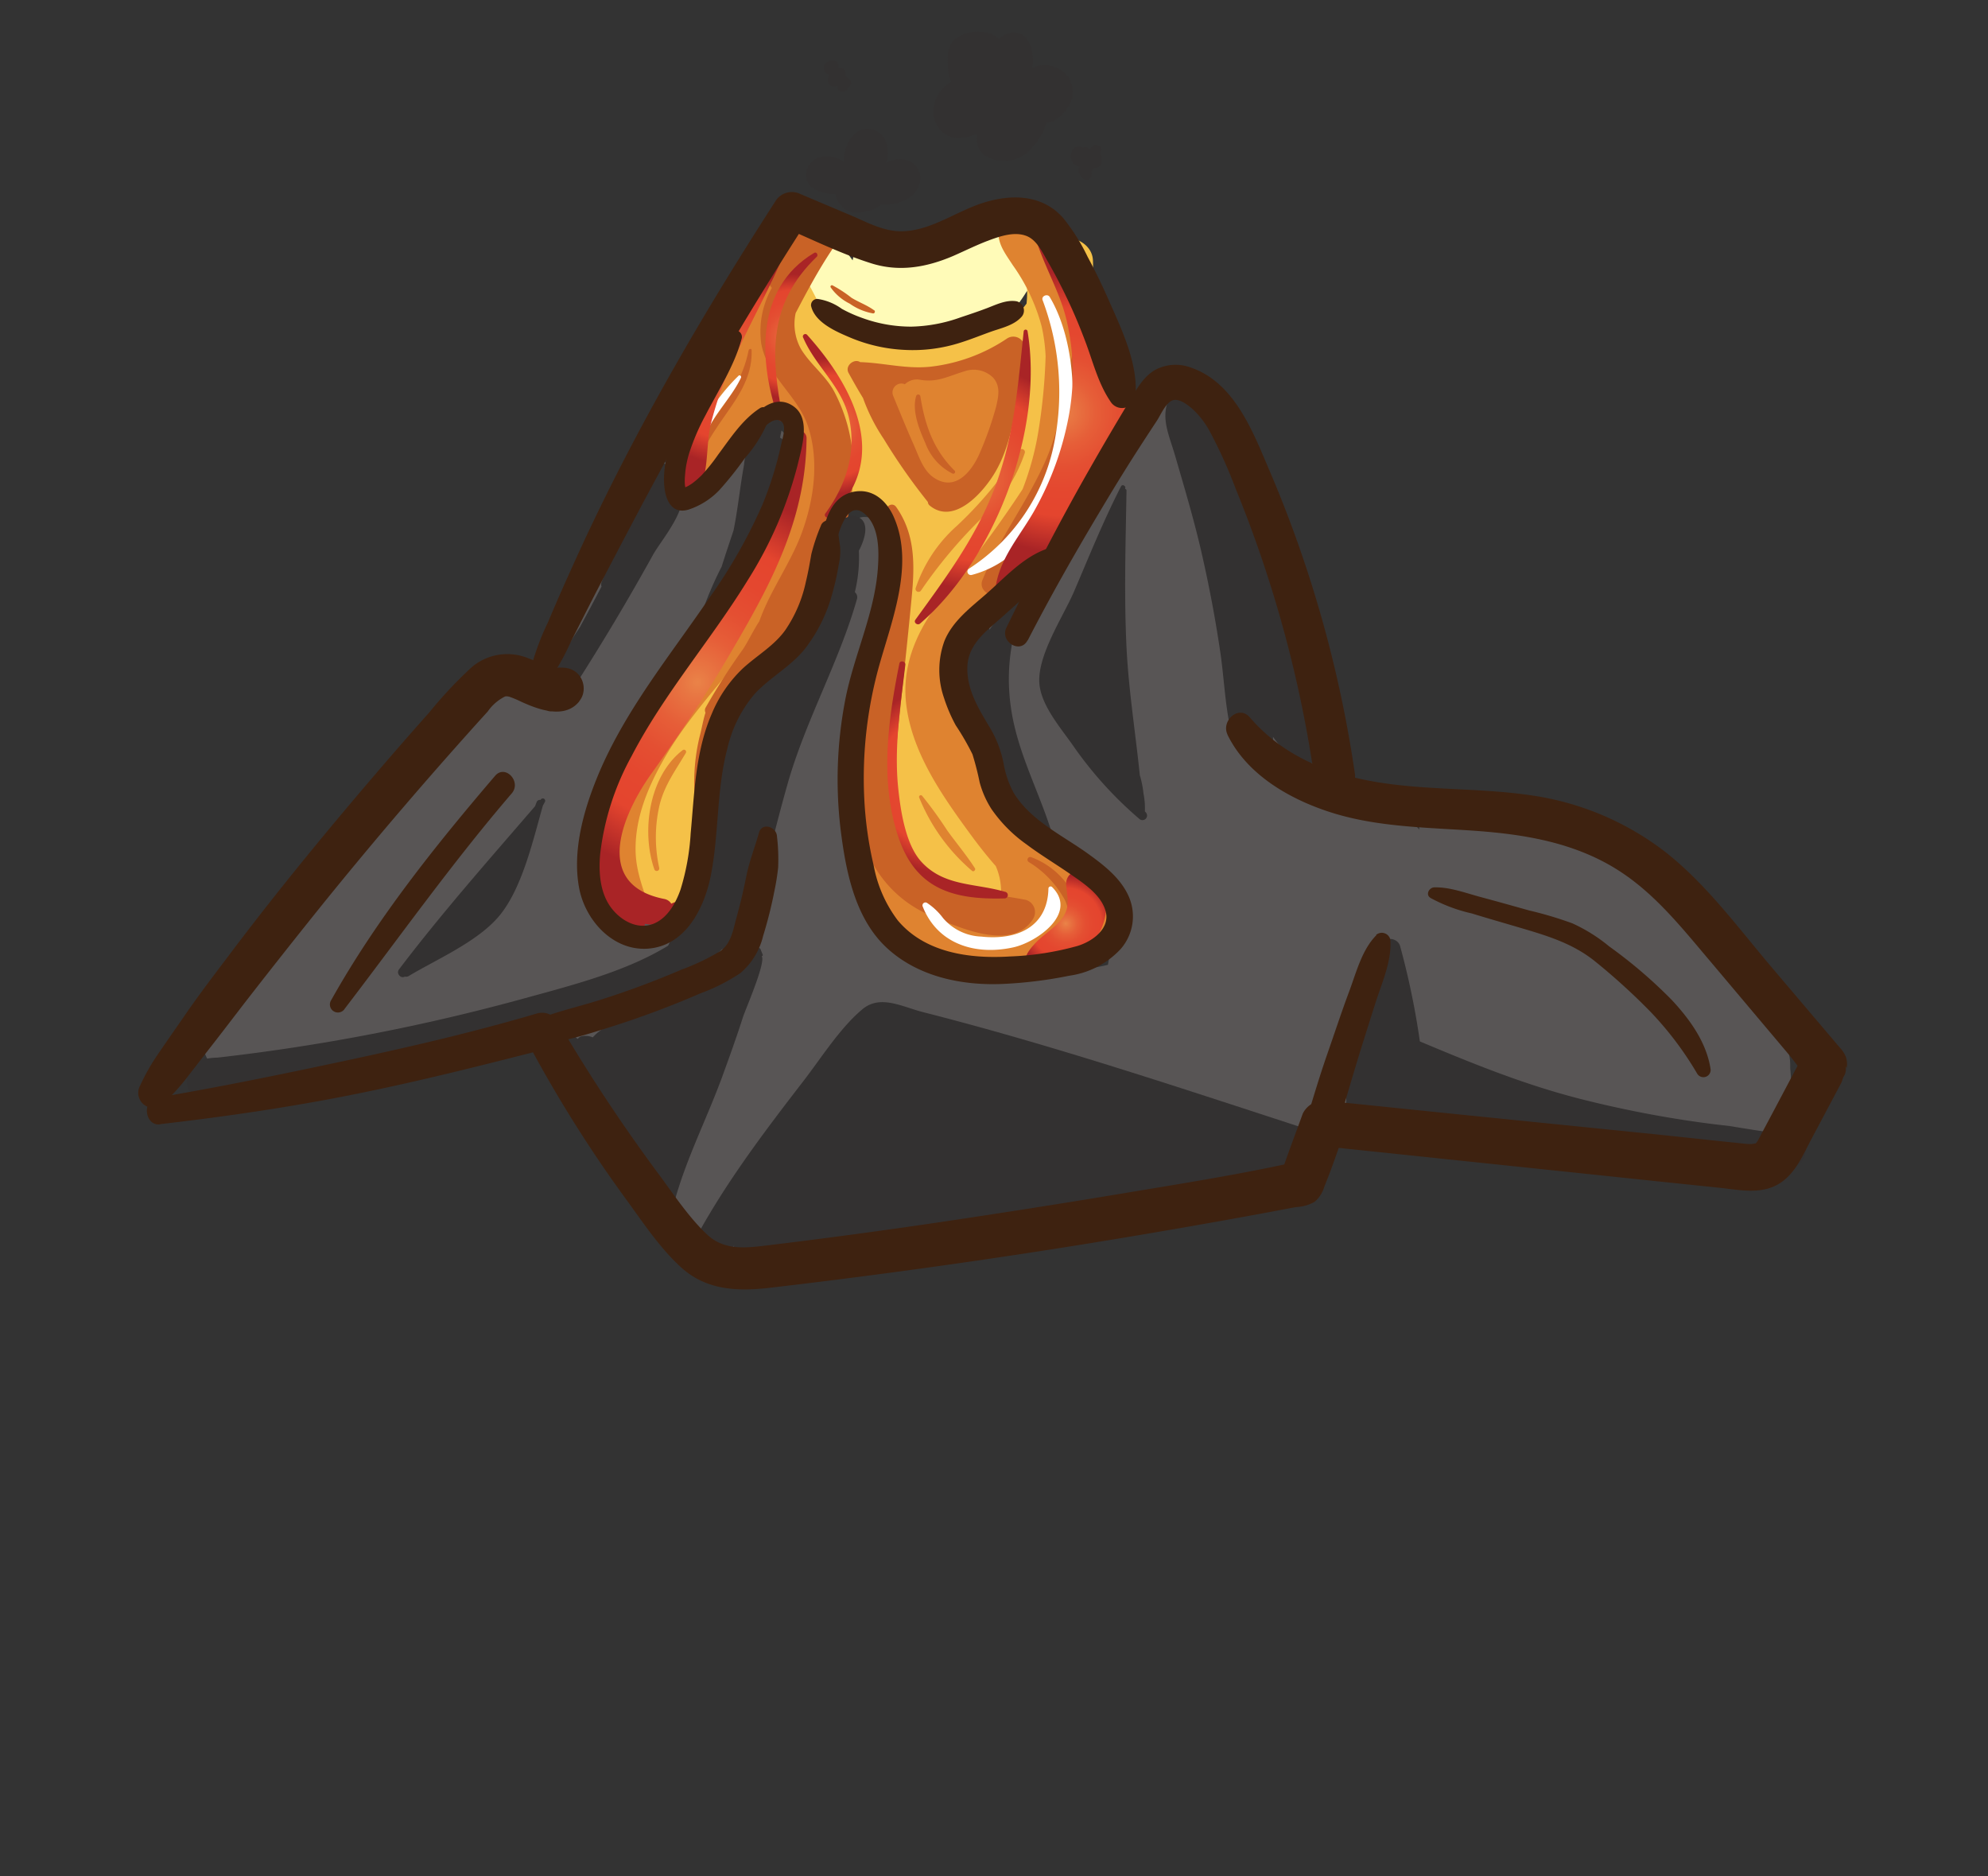 <svg xmlns="http://www.w3.org/2000/svg" xmlns:xlink="http://www.w3.org/1999/xlink" viewBox="0 0 275 259.5"><rect x="0" y="0" width="275" height="259.5" fill="#333333" stroke="none"/><defs><style>.cls-1{isolation:isolate;}.cls-2{fill:#fffbb8;}.cls-3{fill:#f5c148;}.cls-4{fill:#df8330;}.cls-5{fill:#c96226;}.cls-6{fill:#fff;}.cls-7{fill:#585555;}.cls-8{fill:url(#Degradado_sin_nombre_8);}.cls-9{fill:url(#Degradado_sin_nombre_8-2);}.cls-10{fill:url(#Degradado_sin_nombre_8-3);}.cls-11{fill:url(#Degradado_sin_nombre_8-4);}.cls-12{fill:url(#Degradado_sin_nombre_8-5);}.cls-13{fill:url(#Degradado_sin_nombre_8-6);}.cls-14{fill:url(#Degradado_sin_nombre_8-7);}.cls-15{fill:url(#Degradado_sin_nombre_8-8);}.cls-16{fill:#333131;}.cls-17{fill:#3e2210;}.cls-18{fill:none;mix-blend-mode:multiply;opacity:0.4;}</style><radialGradient id="Degradado_sin_nombre_8" cx="96.48" cy="94.37" r="26.8" gradientUnits="userSpaceOnUse"><stop offset="0" stop-color="#ea8348"/><stop offset="0.08" stop-color="#e87542"/><stop offset="0.24" stop-color="#e65e38"/><stop offset="0.4" stop-color="#e44f32"/><stop offset="0.57" stop-color="#e4472f"/><stop offset="0.74" stop-color="#e4452e"/><stop offset="1" stop-color="#a92426"/></radialGradient><radialGradient id="Degradado_sin_nombre_8-2" cx="146.94" cy="57.01" r="19.38" xlink:href="#Degradado_sin_nombre_8"/><radialGradient id="Degradado_sin_nombre_8-3" cx="147.43" cy="127.75" r="6.63" xlink:href="#Degradado_sin_nombre_8"/><radialGradient id="Degradado_sin_nombre_8-4" cx="100.68" cy="50.59" r="13.58" xlink:href="#Degradado_sin_nombre_8"/><radialGradient id="Degradado_sin_nombre_8-5" cx="131.03" cy="107.87" r="12.99" xlink:href="#Degradado_sin_nombre_8"/><radialGradient id="Degradado_sin_nombre_8-6" cx="134.57" cy="65.99" r="15.5" xlink:href="#Degradado_sin_nombre_8"/><radialGradient id="Degradado_sin_nombre_8-7" cx="115.17" cy="58.92" r="9.43" xlink:href="#Degradado_sin_nombre_8"/><radialGradient id="Degradado_sin_nombre_8-8" cx="109.46" cy="46.55" r="8.62" xlink:href="#Degradado_sin_nombre_8"/></defs><g class="cls-1"><g id="Layer_2" data-name="Layer 2"><g id="Variacion_C" data-name="Variacion C"><g id="AssetsF1"><g id="LoinA1"><path class="cls-2" d="M142.48,34c-.6-2.43-4.24-3-5.79-.75a3,3,0,0,0-2.16.49,2.94,2.94,0,0,0-2.75,1.55,2.78,2.78,0,0,0-1.43-.12,2.8,2.8,0,0,0-4.14-.3,3.09,3.09,0,0,0-2.93-.57c-1.1-1.81-4.6-1.46-5.18,1-.06.23-.1.47-.16.71A32.66,32.66,0,0,0,115.56,33,2,2,0,0,0,113,32.4c-1.76-1.26-5,.61-4,3a21.6,21.6,0,0,0,6.78,9,2.29,2.29,0,0,0,1.06.44l.06.13c.82,1.69,3.6,2.42,4.74,1a2.65,2.65,0,0,0,2.17-.29,3.08,3.08,0,0,0,2.57,0,3.15,3.15,0,0,0,3.43-.31,2.86,2.86,0,0,0,3.22-.58,2.77,2.77,0,0,0,.91,0,3.25,3.25,0,0,0,4.31-1.38l.07-.12a2.87,2.87,0,0,0,2.44-1.13c.44-.58.83-1.15,1.19-1.73a6.79,6.79,0,0,0,1.4-2.75A3.36,3.36,0,0,0,142.48,34Z"/><path class="cls-3" d="M155.28,52a3.12,3.12,0,0,0-2.17-2c0-.12-.07-.25-.11-.38,0-.87-.05-1.52-.06-1.72a2.89,2.89,0,0,0-1-2.24c-.24-1.34-.44-2.68-.58-4.06a3,3,0,0,0-.61-1.54,12.63,12.63,0,0,0,.43-4.15c-.15-2-2.28-3.21-4.12-3a12.13,12.13,0,0,0-2.16-2.62c-3-2.77-7.17,1.74-4.93,4.86a18.32,18.32,0,0,1,2,3.55A14.19,14.19,0,0,1,142,42c-.62.81-1.28,1.57-1.84,2.22-.14.16-.28.29-.41.44a4.19,4.19,0,0,0-.74.18c-2.8,1-5.62,1.87-8.45,2.76a76.31,76.31,0,0,1-15.74-4.33,1.83,1.83,0,0,0-1-.06,2.91,2.91,0,0,0-.12-.35c-1-2.09-2.09-4.09-3.26-6.07,0-.08-.05-.15-.07-.23a1.79,1.79,0,0,0-.66-1s0,0,0,0a2.07,2.07,0,0,0-1.23-1A1.82,1.82,0,0,0,106,36a2.16,2.16,0,0,0,.09,1.53l-.12.87a2.81,2.81,0,0,0-2.79,1.65,24.35,24.35,0,0,0-1.73,10.34c-.34.73-.68,1.47-1,2.22Q99,54.86,97.77,57.23a11.86,11.86,0,0,0-3.44,6.45c-.51,2.51,3.1,4.75,4.76,2.39a109.59,109.59,0,0,0,6.07-9.34,2.61,2.61,0,0,0,1-.2c.75,1.29,2.64,1.51,4.08.84a3.2,3.2,0,0,0,.77.6,14.25,14.25,0,0,0-1.87,8.67,3.64,3.64,0,0,0,.17.86c-.15.65-.29,1.3-.46,1.94a3.9,3.9,0,0,0-1.3,1.44q-1.69,3.23-3.42,6.43a20.76,20.76,0,0,0-3,5.52,4.35,4.35,0,0,0-.22.82l-3.49,4.54a3.41,3.41,0,0,0-.7,1.65,75.64,75.64,0,0,0-8.3,12.61,3.22,3.22,0,0,0-2.35,1.35,25.17,25.17,0,0,0-3.8,6.93,3.62,3.62,0,0,0,.3,3.14,7.63,7.63,0,0,0,.1,2.58,13.16,13.16,0,0,0,1.09,9.7,3.78,3.78,0,0,0,2.91,2,2.87,2.87,0,0,0,3.56.65c3.83-2,4.63-5.62,5.51-9.64a69.12,69.12,0,0,0,1.39-16.49c2.39-3.67,5.64-7,8.21-10.26a3.77,3.77,0,0,0,.56-1,3.33,3.33,0,0,0,1.35-1.66l1.14-2.86.07-.15a3.49,3.49,0,0,0,1.33-1.47q3.94-7.89,7.41-16a5.46,5.46,0,0,0,.23-.68,3.68,3.68,0,0,0,3.74,1,69.21,69.21,0,0,1,2.93,7.71,3.52,3.52,0,0,0,.72,1.22,2.75,2.75,0,0,0-1,1.51q-1.25,5.1-2.12,10.26a107.59,107.59,0,0,0-3.38,20,3.18,3.18,0,0,0,.77,2.43,82.35,82.35,0,0,0,.67,8.85c.4,3,.61,7.8,4.57,8.1a3.89,3.89,0,0,0,.9,0c.26.5.53,1,.81,1.51a2.75,2.75,0,0,0,4.15.62l.36.16a11.41,11.41,0,0,0,4.88,2.44,16.77,16.77,0,0,0,6,0,10.41,10.41,0,0,0,5.67,1c2.81-.31,5.47-2.34,5.61-5.38a5.83,5.83,0,0,0-.34-2.19l.31-.39a3.35,3.35,0,0,0-.5-4.66,15.42,15.42,0,0,0-2.11-1.3,17.48,17.48,0,0,0-7.25-6c-2.33-2.72-4.54-5.55-6.7-8.42l-5.56-11.42a37.55,37.55,0,0,1,.46-6.08c.46-1,.93-2.09,1.43-3.12a2.19,2.19,0,0,0,3.41-.32c1.25-1.68,2.47-3.38,3.69-5.09a2.8,2.8,0,0,0,3.54-2l0-.11a3.28,3.28,0,0,0,3.45-2,47.36,47.36,0,0,0,3.38-9.64c.37-.48.73-1,1.1-1.44l1.5-1.9a4.24,4.24,0,0,0,.84-.31,3.63,3.63,0,0,0,2.86-3.76l0-.3A14.16,14.16,0,0,0,155.28,52Z"/><path class="cls-4" d="M108,50.73c-.32-1.95-.83-3.84-.43-6,.46-2.52,2-4.63,2.58-7.06a2.09,2.09,0,0,0-.56-2l-.38-.36a1.82,1.82,0,0,0-2.52,0c-2.56,2.45-3.9,6.53-4.66,10.09a44.35,44.35,0,0,0-5.9,15,14.58,14.58,0,0,0-2.65,4.44l-.21.26a1,1,0,0,0,0,1.19,3.82,3.82,0,0,0,0,.68A1.21,1.21,0,0,0,94.72,68a6.42,6.42,0,0,0,2.76-2.12,16.5,16.5,0,0,0,4.68-3.75c1.19-1.27,2.28-2.6,3.36-4,.59-.73,1.29-1.39,1.87-2.12a3.72,3.72,0,0,1,1.25,1.86c.39,1.61-.4,3.83-.73,5.45a78.73,78.73,0,0,1-3.12,12.1c-3,8.07-9.37,13.83-14.21,20.76C86.65,101.84,83,108,82.46,115c-.44,5.35.75,12.59,6.38,14.77a1.34,1.34,0,0,0,1.72-1.55c-.77-3.64-2.59-6.74-2.64-10.6-.06-4.3,1.54-8.32,3.57-12,4.1-7.48,10.41-13.13,15-20.21C110.12,79.72,121.76,50.64,108,50.73Z"/><path class="cls-4" d="M135.78,85.41a2.84,2.84,0,0,0,3.44-.77A77.77,77.77,0,0,0,147,72.43a3.56,3.56,0,0,0,2.86-1.7,29.75,29.75,0,0,0,3.51-9.59c7-2.47-.68-16.3-3.28-20A2.83,2.83,0,0,0,148.42,40a22.84,22.84,0,0,0-4.68-8.93,1.53,1.53,0,0,0-2.43.22,6,6,0,0,0-1.71-.78,1.14,1.14,0,0,0-1.5,1c-.15,2.18.81,3.34,2,5.17a26.17,26.17,0,0,1,4,8.5,24,24,0,0,1,.54,4.1,78.65,78.65,0,0,1-.94,10,39.6,39.6,0,0,1-2.24,8.38,163.42,163.42,0,0,1-10.55,14.29c-3.58,4.42-6.19,9.39-5.58,15.23.7,6.65,4.8,12.59,8.64,17.85,1.19,1.64,2.43,3.24,3.77,4.76a8.75,8.75,0,0,1,.33,6.17,6.7,6.7,0,0,0-.59.48c-.21.21-.39.43-.58.66a14.34,14.34,0,0,1-2.26-.3l-.38-.1c-.13,0-.26-.05-.39-.08a19.91,19.91,0,0,1-4.93-1.86c-3.08-2.09-4.59-5.6-7.49-7.87a1.74,1.74,0,0,0-2.55,1c-2.74,7.89,5.81,14.47,14.31,15.83,4.09,1.32,8.93,2,12.57.21a3.45,3.45,0,0,0,2.61-.52,7.73,7.73,0,0,0,.88-.7c3.58-1.47,5.93-8.55,2.53-10.62a2.08,2.08,0,0,0-1.9-.13,6.23,6.23,0,0,0-1.45-1.2c-2.19-2.9-5.53-5.42-7.48-8-5.79-7.57-12.61-16.32-6.32-25.61C135,86.51,135.38,86,135.78,85.41Z"/><path class="cls-5" d="M154.05,51.51h0a18.84,18.84,0,0,0-1.45-9,1.36,1.36,0,0,0-2.47.19c-2.57,6.69-2.5,14-5.39,20.77-2.52,5.86-6.47,10.85-8.84,16.77-.57,1.41,1.18,2.52,2.37,1.93,5.57-2.77,9.12-8.21,11.51-13.93,1.91-1.75,2.95-4.47,3.79-6.91C154.52,58.58,156.22,54,154.05,51.51Z"/><path class="cls-5" d="M141.94,124.48c-5-1-10.92-1.15-14.89-4.94-4.67-4.44-3.45-12.3-2.88-18.05.64-6.28,1.35-12.55,1.94-18.84.43-4.47.53-8.73-2.14-12.52-.53-.75-1.54-.08-1.48.68.7,7.82-1.31,16.06-2.29,23.8-.81,6.32-2.39,13.13-1.28,19.5a16.3,16.3,0,0,0,10,12.6c3.93,1.68,11.19,4.92,14,.37A1.77,1.77,0,0,0,141.94,124.48Z"/><path class="cls-5" d="M115.31,54c-1.23-2.16-3.22-3.62-4.49-5.69a7.14,7.14,0,0,1-.76-5c1.57-3,3.12-5.9,5-8.73,1.09-1.65-1.19-4.08-2.84-2.81l-.16.13a2.13,2.13,0,0,0-.49-.15,2.18,2.18,0,0,0-2.28.9,7.07,7.07,0,0,0-.6,1,25.68,25.68,0,0,0-1.86,3.18,2.56,2.56,0,0,0-.22.7v0a1.82,1.82,0,0,0,.16,2.29,12.35,12.35,0,0,0-1.48,7.62c.76,4.57,5.1,7.26,6.51,11.61,1.53,4.73.81,10-.88,14.63-1.58,4.28-4.39,8-5.88,12.25-.84,1.27-1.52,2.74-2.23,3.82a91.71,91.71,0,0,0-5.22,8.16.73.73,0,0,0,0,.66c-.35,1.12-.54,2.34-.83,3.39a27.29,27.29,0,0,0-.71,7.38.63.63,0,0,0,1.25.14c.54-2.47,1.23-4.91,1.81-7.37.3-1.28.94-2.59,1.16-3.91A22.27,22.27,0,0,0,105.69,92c.48-.76,1.07-1.64,1.61-2.58,6.6-5.24,10.61-15.85,10.72-24.05A22.7,22.7,0,0,0,115.31,54Z"/><path class="cls-5" d="M139.37,46.78a23.77,23.77,0,0,1-10.64,3.94c-3.36.36-6.46-.53-9.74-.63-.81-.55-2.16.49-1.61,1.49.64,1.16,1.29,2.32,2,3.47a25.51,25.51,0,0,0,2.88,5.68,81.74,81.74,0,0,0,6.09,8.7h0a.7.7,0,0,0,.27.51c3.39,2.77,7.5-1.92,9.13-4.77,2.79-4.86,3-11.53,4-17A1.58,1.58,0,0,0,139.37,46.78Z"/><path class="cls-4" d="M137.39,52.25a3.82,3.82,0,0,0-3.94-.9c-2.26.66-3.81,1.63-6.28,1.16a2.42,2.42,0,0,0-2,.64,1.23,1.23,0,0,0-1.61,1.62c.93,2.27,1.85,4.53,2.84,6.76.71,1.58,1.28,3.55,2.81,4.56,3,2,5.31-1,6.37-3.54a46.87,46.87,0,0,0,2.22-6.32C138.12,54.85,138.43,53.43,137.39,52.25Z"/><path class="cls-4" d="M141,62.31a53.26,53.26,0,0,1-8.66,10.45,20,20,0,0,0-5.68,8.6.41.41,0,0,0,.73.34,66.33,66.33,0,0,1,8.72-10.33,21,21,0,0,0,5.65-8.72A.42.42,0,0,0,141,62.31Z"/><path class="cls-4" d="M94.43,103.76c-4.64,3.6-5.74,11.17-3.93,16.44a.35.35,0,0,0,.69-.16,19.6,19.6,0,0,1,.08-8.82c.71-2.72,2.21-4.71,3.6-7.07A.3.3,0,0,0,94.43,103.76Z"/><path class="cls-4" d="M134.87,120.11c-1.17-1.83-2.59-3.5-3.86-5.27a56,56,0,0,0-3.45-4.76.24.24,0,0,0-.4.26,26.21,26.21,0,0,0,7.31,10.12C134.67,120.64,135,120.34,134.87,120.11Z"/><path class="cls-5" d="M148.73,124.22a10.78,10.78,0,0,0-6.13-5.67.38.38,0,0,0-.32.67,13.7,13.7,0,0,1,4.7,4.72,4.13,4.13,0,0,1,.07,4.66,21.42,21.42,0,0,1-1.93,2.23.39.39,0,0,0,.44.62,7.05,7.05,0,0,0,3.71-3.32C149.87,126.8,149.32,125.45,148.73,124.22Z"/><path class="cls-5" d="M132,65.05c-2.9-2.89-4.06-6.28-4.69-10.26a.3.3,0,0,0-.58,0c-.62,2.07.47,4.7,1.31,6.59a7.67,7.67,0,0,0,3.69,4.11A.25.25,0,0,0,132,65.05Z"/><path class="cls-5" d="M103.56,48.44c-.78,4-2.94,6.89-5.23,10.14-1.66,2.35-3.19,4.83-3.19,7.78,0,.35.55.5.64.13.91-4.06,3-6.84,5.31-10.17,1.66-2.41,3-4.9,2.88-7.9C104,48.18,103.61,48.23,103.56,48.44Z"/><path class="cls-5" d="M120.86,42.88c-.94-.68-2.08-1.08-3.07-1.69a17.45,17.45,0,0,0-2.63-1.72.2.2,0,0,0-.26.27A7,7,0,0,0,117.54,42a8,8,0,0,0,3.16,1.34A.23.23,0,0,0,120.86,42.88Z"/><path class="cls-6" d="M89.35,124.74c-7.25-4.68-2.6-11.54-.73-17.79.06-.21-.19-.45-.37-.27-2.91,2.92-4.75,8.57-4.34,12.65.28,2.8,2.11,6.07,5.23,6A.34.34,0,0,0,89.35,124.74Z"/><path class="cls-6" d="M145.55,122.71a.3.3,0,0,0-.52.18c-.11,5.42-4.47,7.19-9.28,6.66a7.31,7.31,0,0,1-5.29-2.55,8.84,8.84,0,0,0-2.24-2.12.41.41,0,0,0-.57.54c2.07,5.2,7.32,6.78,12.56,5.61C143.45,130.3,149.14,126.32,145.55,122.71Z"/><path class="cls-6" d="M145.21,41.08c-.29-.49-1.16-.16-1,.4a36.11,36.11,0,0,1,1.63,19.75,26.93,26.93,0,0,1-11.77,17.41.48.48,0,0,0,.37.88C148.49,75.82,151.66,51.92,145.21,41.08Z"/><path class="cls-6" d="M102.14,52a26.63,26.63,0,0,0-5.44,7.6c-.78,1.66-1.26,3.87.23,5.23.22.2.67,0,.57-.29-1.48-5.17,3-8.09,5-12.29C102.6,52,102.3,51.8,102.14,52Z"/><path class="cls-7" d="M247.64,147.8c0-.16,0-.31,0-.46a7,7,0,0,0-.67-3,23.53,23.53,0,0,0-4.36-9.21,4,4,0,0,0-2.17-1.26c-.09-.57-.16-1-.22-1.31-.49-2.38-3.13-4-5.3-2.52l-1-3.62c-.16-.61-.32-1.21-.49-1.8a2.83,2.83,0,0,0-4-1.93c-.59-1.12-1.2-2.24-1.84-3.34-1.12-1.93-3-1.78-4.43-.74a3,3,0,0,0-2-1.78l0-.14a3.5,3.5,0,0,0-5.28-2.42,3.34,3.34,0,0,0-3.3-.6,3.5,3.5,0,0,0-6-.69,3.28,3.28,0,0,0-3.77.32c-1.57-2.6-6.21-3-6.48.88l0,.57A8.09,8.09,0,0,0,191.7,112a11.54,11.54,0,0,0-1.67-.2c-2.54-1.79-4.67-3.94-7.23-5.66-.14-.6-.26-1.21-.4-1.82a3.4,3.4,0,0,0,.39-3.2c-2.15-6.25-4-12.58-5.56-19a3.59,3.59,0,0,0-1.23-2,134.66,134.66,0,0,0-4.55-14.93l.06-1.09a3.51,3.51,0,0,0-2.08-3.53c-.62-1.3-1.28-2.59-2-3.85a2.94,2.94,0,0,0-2.87-1.36,3.58,3.58,0,0,0-2.56,0c-.2.08-.38.17-.57.26a1.78,1.78,0,0,0-1.74.81c-2.47,3.71-6.06,6.46-8.32,10.33a26,26,0,0,0-1.91,4,4,4,0,0,0-.49.74c-.22.48-.48.93-.71,1.39q-2.91,3.86-5.49,8a3.05,3.05,0,0,0-1,.23c-3.7,1.54-7.51,3.6-8.52,7.84-1.16,4.87,1.57,10.23,3.52,14.53a34.68,34.68,0,0,0,7.56,11.19c2.27,2.16,5.28,3.51,7.93,5.22a35.67,35.67,0,0,1,2.5,6.4c-.57,2.36-1.07,4.75-1.5,7.15a18.44,18.44,0,0,1-2,.4c-2.34.34-4.81.43-7,1.25a2,2,0,0,0-.6.34c-.65,0-1.31,0-2-.1a4,4,0,0,0-1.93.31,23.36,23.36,0,0,1-6.89-2.42A3,3,0,0,0,129,134q-.28-.15-.57-.33c-1.41-1.33-2.82-2.65-4.2-4-1.37-1.57-2.76-3.09-4.24-4.54-.2-2.39-.32-4.8-.34-7.22a2.73,2.73,0,0,0-1.75-2.74c-.35-2.08-.68-4.16-1-6.26a2.6,2.6,0,0,0-.1-.4,14.86,14.86,0,0,1,.39-6.17,3.55,3.55,0,0,0-.36-3.2c.79-3.41,1.65-6.81,2.54-10.2.89-2.1,1.77-4.19,2.46-6.35a8.19,8.19,0,0,0,.31-4.07c.27-1,.55-2.07.82-3.11a3.39,3.39,0,0,0-3.72-3.88c-3,.61-4.56,2-5.19,5a3.34,3.34,0,0,0,.88,2.85c-.4,1.45-.79,2.9-1.19,4.35A2.72,2.72,0,0,0,112.15,85c-.65,1.08-1.27,2.16-1.87,3.25a3.27,3.27,0,0,0-1.45,1.47c-.82,1.63-1.66,3.24-2.49,4.86a3.35,3.35,0,0,0-3.86,1.73c-.3.59-.59,1.17-.86,1.76a44.92,44.92,0,0,0-4.28,16.48,3.53,3.53,0,0,0,1,2.61q-2.39,4.07-4.47,8.27c-.16.29-.32.57-.47.86-3.21,1.88-7.9,1.51-11.45.64l-.14,0a11,11,0,0,0-.4-1.18c-.19-.47-.38-.92-.58-1.34-.33-7.42.56-14.56,4.06-21.19,1.85-.91,2.63-2.71,3.72-4.68l4.68-8.44a2.74,2.74,0,0,0,2-1.36q5.82-9.09,10.82-18.64a2.64,2.64,0,0,0,.32-1.47,24.39,24.39,0,0,0,2.36-7,2,2,0,0,0-1.3-2.41,1.88,1.88,0,0,0-2.62,1c-.38.92-.78,1.84-1.17,2.75a2.89,2.89,0,0,0-3.33,1.22c-1.16,1.79-2.33,3.58-3.49,5.38a2.11,2.11,0,0,0-1.82.93h0a2.56,2.56,0,0,0-1.91-1.51l.5-1.26a2.63,2.63,0,0,0-4.27-3c-3,2.67-4.05,6.28-5.33,10-.17.51-.35,1-.54,1.51a2.8,2.8,0,0,0-1.81,1.16c-2.51,3.79-4.83,7.69-5.71,12a2,2,0,0,0-.08.47,17.3,17.3,0,0,0-.14,5.39,3.24,3.24,0,0,0,.3,1l-.42.73a3.49,3.49,0,0,0-2.11-1.2c-.69-2.59-4.72-3.77-6-.66-.25.63-.5,1.26-.76,1.89q-4.3,4.3-8.41,8.78a3.09,3.09,0,0,0-2.21,1.83c-.2.42-.38.83-.57,1.24q-2.07,2.31-4.06,4.67a78.23,78.23,0,0,0-8.38,9.77,2.81,2.81,0,0,0-2.59,1.84c-.62,1.56-1.24,3.11-1.85,4.67a2.39,2.39,0,0,0-.16.38c-.37,1-.75,1.91-1.13,2.86a3.27,3.27,0,0,0-4.55,2.29q-.9,3.06-2,6c-1.87.29-3.52,2-2.56,4.25a4.85,4.85,0,0,0,3,3.1,3.42,3.42,0,0,0,1.95.2,3.56,3.56,0,0,0,3,1.13,3,3,0,0,0,.33.27,2.77,2.77,0,0,0,4.54.6l.55-.55a165.59,165.59,0,0,0,18.71-4.5,2.59,2.59,0,0,0,.47-.05,33.46,33.46,0,0,0,7.66-2.46l3-1a28.44,28.44,0,0,0,3.9-.23,3.4,3.4,0,0,0,.38,1.17c4.65,8.82,9.53,17.63,17.3,24,1.66,1.79,3.37,3.55,5.16,5.26,1.48,1.42,3.76.76,4.92-.7a4.07,4.07,0,0,0,3.73,2.73,192.42,192.42,0,0,0,42.13-4.18c7.6-1.59,15.46-3.28,22.44-6.69a3.63,3.63,0,0,0,1.43,0,3.59,3.59,0,0,0,5.71-1c.84-1.74,1.63-3.51,2.4-5.28a3.29,3.29,0,0,0,1.38-1.71l1.94-4.91a5.55,5.55,0,0,0,1.76,2,3.61,3.61,0,0,0,.6.35c.07.24.15.49.23.73.86,2.6,4.13,2.63,5.76,1a6.42,6.42,0,0,0,.54.63,2.76,2.76,0,0,0,3.18.56,9.63,9.63,0,0,0,1.5,1.91c1.55,1.57,4.63.57,5.33-1.35.19-.5.35-1,.5-1.51a3.71,3.71,0,0,0,3.73.66c.27-.13.51-.27.75-.41a12.63,12.63,0,0,0,.83,1.88,3.52,3.52,0,0,0,6.27.25,3.89,3.89,0,0,0,4.08-.47c.47,0,.93.05,1.37.09,6.43.53,14,2.3,20.39,1.59C246.84,158,248.23,153.1,247.64,147.8Zm-161-6.64-1.13-1.54c1.13-.39,2.25-.79,3.36-1.21l.07,0a10.79,10.79,0,0,0,2.6,0l.24,1.34A3.72,3.72,0,0,0,86.67,141.16Zm17.84-15.93c-.05.22-.09.44-.15.66a2.7,2.7,0,0,0-1.06,0c.32-.85.64-1.69,1-2.53.12.48.25,1,.37,1.46C104.6,125,104.55,125.09,104.51,125.23Zm2.52-6.59a1.76,1.76,0,0,0-.5-.13c.16-.79.33-1.57.53-2.33C107,117,107,117.82,107,118.64Z"/><path class="cls-8" d="M100.16,91.83c5.91-10,11.29-19.3,11.41-31.13a1.06,1.06,0,0,0-2.12-.16c-1.08,8.78-5.92,17.1-10.31,24.62-3.8,6.52-7.73,12.85-12.14,19-3.19,4.43-6.34,9.51-5.46,15.23a11.43,11.43,0,0,0,.89,3,1.3,1.3,0,0,0-.52,1,.88.88,0,0,0,0,.28c-.1-.25-.16-.14-.17.33a2.74,2.74,0,0,0,.25,1,6.63,6.63,0,0,0,1.59,2.26c1.22,1.2,2.91,2.2,4.68,1.81a1.23,1.23,0,0,0,.93-1.28,8.37,8.37,0,0,0,2.64,0,1.52,1.52,0,0,0,1.23-1.14.59.59,0,0,0,.13,0,4.87,4.87,0,0,0,1.35-.72.73.73,0,0,0-.58-1.28,3.45,3.45,0,0,0-1.1.35,1.46,1.46,0,0,0-1-.66c-10.07-2-5.64-11.92-1.68-17.43C93.74,101.94,97.08,97,100.16,91.83Z"/><path class="cls-9" d="M155.35,51.62a1.55,1.55,0,0,0-1.48-.8c-.4-7.42-2.76-16-8.93-19.48-.8-.45-2.1.14-1.8,1.2,1.12,4,3.38,7.56,4.38,11.66a32.17,32.17,0,0,1,.28,13.57,42.34,42.34,0,0,1-4.57,12.6c-1.89,3.45-4.72,6.49-5.44,10.45-.18,1,.57,2.38,1.79,1.94,6.23-2.23,10.26-9.68,12.41-16.93C155.41,62.06,157.27,55.68,155.35,51.62Z"/><path class="cls-10" d="M151.28,120.82c-1.34-1.24-4-.35-3.79,1.66.14,1.64.54,2.92-.45,4.37s-2.73,2.39-3.95,3.74c-.59.65-1.47,1.71-1.24,2.66a3.12,3.12,0,0,0,3.19,2c2.75-.18,5.6-3.65,6.86-5.89C153.4,126.7,153.68,123,151.28,120.82Z"/><path class="cls-11" d="M106.83,33.46c-4.68,4.94-8.41,11.45-11.13,17.66-2.09,4.76-4.57,11.07-2,16a1.93,1.93,0,0,0,3.49-.43c.77-2.58.54-5.22,1.09-7.86a48.57,48.57,0,0,1,3.45-9.54c2.16-4.91,4.88-9.6,6.88-14.56C109.07,33.69,107.62,32.63,106.83,33.46Z"/><path class="cls-12" d="M139,123.35c-4.09-1.21-8.46-.7-11.6-4.21-2.17-2.42-2.85-7.17-3.16-10.23-.57-5.66.34-11.38,1-17,0-.47-.74-.6-.83-.13-1.56,7.78-2.74,16.27-.14,24,2.39,7.09,7.4,8.69,14.63,8.49A.46.46,0,0,0,139,123.35Z"/><path class="cls-13" d="M142.14,45.81a.27.27,0,0,0-.53,0c-.8,7.63-1.33,14.75-4.14,22-2.59,6.67-6.69,12.18-10.84,17.91-.3.41.3.84.65.53C137.66,77.28,144.42,59.46,142.14,45.81Z"/><path class="cls-14" d="M111.68,46.35a.34.34,0,0,0-.56.39c1.73,4,5.34,6.68,6.33,11.13,1.06,4.74-.46,9.33-3.28,13.15-.27.37.28.8.6.5C123.37,63.6,118.08,53.48,111.68,46.35Z"/><path class="cls-15" d="M112.59,35c-8.22,4.91-7.66,15.14-4.85,23.06.11.33.62.13.56-.19C106.57,49.09,106.24,42,113,35.5,113.22,35.25,112.93,34.75,112.59,35Z"/><path class="cls-16" d="M118.81,76.17c.9-1.7,1.62-4.22-.45-4.77a1.42,1.42,0,0,0-1.24.19,1.29,1.29,0,0,0-1.56,1.13c-1.13,6.1-1.65,11.51-5.74,16.54-3.22,4-7.53,6.25-9.38,11.24-2,5.49-1.89,11.69-3,17.4a33.8,33.8,0,0,1-2.74,8.67,45.94,45.94,0,0,0-2.28,4.24c-5.75,3.52-12.93,5.38-19.84,7.27a277.93,277.93,0,0,1-42.49,8.21,9.54,9.54,0,0,0-1.83.21c-3.34.63-3.24,5.88.32,5.44a12.1,12.1,0,0,0,2-.26,300.57,300.57,0,0,0,49.93-10.44c6.78-2.06,14.33-5.05,19.43-10,0,.63.11,1.25.21,1.86a1.18,1.18,0,0,0,2.11.43c2-3.84,2.47-8.12,3.42-12.29s2.07-8.58,3.27-12.82c2.49-8.77,7.11-16.82,9.58-25.51a.9.9,0,0,0-.28-1A20.22,20.22,0,0,0,118.81,76.17Z"/><path class="cls-16" d="M245,156.57c-.2.14-5.32-.77-6-.85-1.88-.2-3.75-.45-5.62-.73q-7-1.06-13.91-2.77c-8.15-2-15.52-5-23.06-8.17a107.5,107.5,0,0,0-2.74-13.21c-.38-1.23-2.39-1.34-2.51,0a1.84,1.84,0,0,0-1.44,1.13c-1,2.78-.84,6.13-.94,9.11a5.16,5.16,0,0,0-1.81,2.7A2.2,2.2,0,0,0,186,146c.11,1.12.19,2.23.23,3.33,0,.63,0,1.24,0,1.8s0,1,0,1.44a2.23,2.23,0,0,0,2.23,2.37,2.59,2.59,0,0,0,3.61.63c8.9,2.3,17.74,2.3,26.95,3.23a1.36,1.36,0,0,0,.9-.24l.19.05a149.39,149.39,0,0,0,17.69,3.08c3.33.37,8.43,1.91,11.14-.71C251.44,158.57,247.7,154.62,245,156.57Z"/><path class="cls-16" d="M181.17,93.86c-.88-4.17-1.55-8.44-4.45-11.72a1.15,1.15,0,0,0-.54-.35c-.41-1.49-.83-3-1.25-4.48-1.3-4.73-2.49-9.49-4-14.16-1.23-3.79-1.77-7.7-5.78-9.14a2.12,2.12,0,0,0-2.08.61c-.1,0-.17-.09-.27-.12a.74.74,0,0,0-.88.26c-1.54,2.77-.23,5.31.62,8.23,1.3,4.47,2.63,8.91,3.67,13.45s1.92,9.17,2.6,13.81c.61,4.17.68,8.53,1.93,12.57.78,2.52,5,2.42,5.35-.35a5.48,5.48,0,0,0,0-.57,10.63,10.63,0,0,0,1.31,1.6,4.61,4.61,0,0,0,2,2.25,1.81,1.81,0,0,0,2.12-.23C184.32,103.06,181.82,96.88,181.17,93.86Z"/><path class="cls-16" d="M74.82,110.58l-.06.07a.46.46,0,0,0-.53.31c-.07.17-.14.36-.21.55-6.35,7.37-12.95,14.83-18.82,22.57-.45.58.27,1.34.8,1a.68.68,0,0,0,.56-.09c3.93-2.35,9.58-4.76,12.54-8.35,3.15-3.82,4.65-10.48,6-15.22.09-.15.18-.31.26-.47A.31.31,0,0,0,74.82,110.58Z"/><path class="cls-16" d="M93.82,67a.82.82,0,0,0-1.27,0c-.12.14-.23.29-.34.44a2.52,2.52,0,0,0-.21-.54l.8-1.54a1.44,1.44,0,0,0-2-1.23,45.35,45.35,0,0,0-7.26,14.69.64.64,0,0,0,.11.59c-.14.38-.3.75-.44,1.14a.83.83,0,0,0,0,.58q-1.48,2.84-3,5.63a57.59,57.59,0,0,0-4,6.87c-.41.86.95,1.72,1.45.87a1.18,1.18,0,0,0,.11-.19h0a.14.14,0,0,0,0-.06l.45-.76a.79.79,0,0,0,.4.51l-.18.31c-.4.68.65,1.22,1.07.57Q85.21,86,90.35,76.71C91.55,74.56,96,69.55,93.82,67Z"/><path class="cls-16" d="M107.91,60.55a9.42,9.42,0,0,1,.36-1.53c.26-.83-1.2-1.3-1.47-.47l-.06.18a.61.61,0,0,0-.63.06,2.9,2.9,0,0,0-1,1.32l0,0a.57.57,0,0,0-.45-.14.85.85,0,0,0-1.16.57c-.25,1.28-.44,2.56-.59,3.83-.55,3-.83,6-1.44,9-.55,1.66-1.12,3.32-1.64,5a49.59,49.59,0,0,0-2.87,6.78c-.27,1,1.25,1.22,1.53.27a66.17,66.17,0,0,1,3.09-7.17.82.82,0,0,0,.93-.41,20.79,20.79,0,0,0,1.07-2.1.65.65,0,0,0,.75-.44c.37-1.08.73-2.16,1.08-3.25a.64.64,0,0,0,.39-.53c0-.39.1-.79.14-1.19l0-.17a.76.76,0,0,0,.87-.42,15.28,15.28,0,0,0,.84-5.53c.25-1,.5-1.92.74-2.88A.71.71,0,0,0,107.91,60.55Z"/><path class="cls-16" d="M145.64,115.66c-1.79-6-4.82-11.31-5.77-17.58-.89-5.91.19-10.85,2.17-16.37.17-.46-.49-.71-.76-.34a17.92,17.92,0,0,0-1.42,2.43.5.5,0,0,0-.45.23c-.1.15-.19.31-.28.47a15,15,0,0,0-2.26,2.61.85.85,0,0,0-1.62-.37c-2.61,5.46-2.63,11.39,1.57,15.68l.16.37a.76.76,0,0,0,.08.11.63.63,0,0,0,0,.23c1.4,3.69,2.93,7.3,4.6,10.88a.87.87,0,0,0,1.66-.43c.49.84,1,1.64,1.5,2.39C145.11,116.35,145.79,116.16,145.64,115.66Z"/><path class="cls-16" d="M183.57,157.18l-.79-.65a.7.7,0,0,0-.92,0C163.93,150.7,146,144.66,127.69,140c-2.91-.74-5.92-2.48-8.42-.38-3.13,2.64-5.7,6.77-8.2,10-5.53,7.16-11.2,14.66-15.39,22.7a.46.46,0,0,0,.79.48l1.08-1.52a.77.77,0,0,0,.49.36,1.65,1.65,0,0,0,.95,0,.79.79,0,0,0,.26.38l0,0a.7.7,0,0,0,.13.88.88.88,0,0,0,1.46.19l.73-.83-.61,1.19c-.5,1,1,1.57,1.52.68.31-.52.61-1,.91-1.56a3.06,3.06,0,0,0,3.29.71,3.44,3.44,0,0,0,3.69.83q1.5-.5,3-1a3.42,3.42,0,0,0,2.88.28A171,171,0,0,1,146.67,167c10.21-1.35,20.26-4.12,30.61-4.3,2.91,0,3.55-3.07,2.41-5.12l3,1C183.54,158.8,184.31,157.81,183.57,157.18Z"/><path class="cls-16" d="M105.51,132.05c-.1-.25-.21-.5-.31-.76s-.43-.16-.53,0-.34.71-.51,1.07a.57.57,0,0,0-1.07-.16c-.3.61-.58,1.23-.87,1.84a.71.71,0,0,0-.65.3c-.11.16-.21.33-.32.5a.87.87,0,0,0-1.54-.49c-.4.5-.77,1-1.14,1.55A.9.9,0,0,0,97,136c-.16.28-.31.56-.47.83a.87.87,0,0,0-1.51-.27c-.41.63-.79,1.28-1.17,1.93a.74.74,0,0,0-1.1,0,.93.93,0,0,0-1.07,0A7.6,7.6,0,0,0,90,140a.72.72,0,0,0-1,.26l0,.06a.92.92,0,0,0-1.32,0,10.19,10.19,0,0,0-.79.93.82.82,0,0,0-1.4-.1c-.08.12-.17.25-.25.39a.76.76,0,0,0-.76.13l-.17.17A6.28,6.28,0,0,0,82,143.49a2.56,2.56,0,0,0-1.66-.12.66.66,0,0,0-.29.2l-.18.13-.36-.39a.88.88,0,0,0-1.5.86,10.27,10.27,0,0,0,.57,1.26.7.7,0,0,0,0,.4c.52,2.93,3.56,5.47,5.44,7.73.73,1.41,1.48,2.79,2.28,4.15a.76.76,0,0,0,.48.79c.83,1.37,1.69,2.73,2.59,4.06a.76.76,0,0,0,.68.35.64.64,0,0,0,.32.21,1,1,0,0,0,.29.11.88.88,0,0,0,0,.15c-.32.94.9,1.59,1.43,1-.14.45-.28.9-.39,1.35h0a.84.84,0,0,0,1.66.27c1.61-5.8,4.44-11.34,6.52-17,1-2.75,2-5.51,2.89-8.3.4-1.21,3.26-7.74,2.58-8.46A.14.14,0,0,0,105.51,132.05Z"/><path class="cls-16" d="M158.49,112.36l-.12-.12a10.3,10.3,0,0,0-.19-2.47,13.71,13.71,0,0,0-.51-2.55c-.6-5.9-1.55-11.75-1.84-17.69-.35-7.23-.12-14.43,0-21.66a.22.22,0,0,0-.18-.24.36.36,0,0,1,0-.09c.11-.33-.4-.61-.57-.28-2.42,4.72-4.41,9.65-6.49,14.52-1.48,3.46-5.14,8.88-4.81,12.79.25,3,2.89,6.05,4.53,8.38a53.41,53.41,0,0,0,9.27,10.3A.61.61,0,0,0,158.49,112.36Z"/><path class="cls-16" d="M125.87,22.32a3.56,3.56,0,0,0-3.28.22,4.29,4.29,0,0,0,0-2.83,2.73,2.73,0,0,0-3.89-1.56,4.72,4.72,0,0,0-1.92,4.26,4.27,4.27,0,0,0-3.33-.65,2.55,2.55,0,0,0-1.92,2.85c.27,1.44,1.95,2.08,3.24,2.21a6.91,6.91,0,0,0,.79,0,3.21,3.21,0,0,0,1.67,2.29,3,3,0,0,0,2.08.22,4.89,4.89,0,0,0,2.53-1l.62,0c1.72-.15,3.61-.61,4.47-2.28A2.61,2.61,0,0,0,125.87,22.32Z"/><path class="cls-16" d="M147.37,10.17a4.16,4.16,0,0,0-4.6-.78.77.77,0,0,1,0-.15,0,0,0,0,1,0,0,3.27,3.27,0,0,0,.07-1.44c-.09-1.49-.68-2.88-2.05-3.24a2.91,2.91,0,0,0-2.61.82c-1.53-1.55-4.88-1.19-6.31.26-.92.93-.82,2.83-.71,4a5.07,5.07,0,0,0,.42,1.67l-.23.14a4.94,4.94,0,0,0-2.27,4.19A3.77,3.77,0,0,0,131.72,19a5.49,5.49,0,0,0,3.49-.55,2.82,2.82,0,0,0,1.08,3.09,5,5,0,0,0,5.62-.29,8.9,8.9,0,0,0,2.86-4.3c1.22,0,2.4-1.17,3-2.16A3.64,3.64,0,0,0,147.37,10.17Z"/><path class="cls-16" d="M152.15,21.32l-.05-.06,0,0,0,0c.08-.16.16-.32.23-.49a.52.52,0,0,0-.45-.65.5.5,0,0,0-.29-.07,1,1,0,0,0-.88.73,1.61,1.61,0,0,0-.17-.28.63.63,0,0,0-.6-.14s-.07.05-.11.06a1.11,1.11,0,0,0-1.51.36,1.63,1.63,0,0,0,.29,1.93,1.28,1.28,0,0,0,.75.31V23h0c-.45.66.11,1.54.71,1.88a.55.55,0,0,0,.73-.21,1.27,1.27,0,0,0,.18-1,2,2,0,0,0,.21-.44h0a.5.5,0,0,0,.21,0C152.39,23.35,152.76,21.94,152.15,21.32Z"/><path class="cls-16" d="M117.54,11l-.35-.34a.62.62,0,0,0-.23-.14.6.6,0,0,0,0-.19.79.79,0,0,0-.56-.92.82.82,0,0,0-.41,0,1.3,1.3,0,0,0-.09-.62.64.64,0,0,0-.59-.42c-.65,0-1.46.35-1.36,1.14a.89.89,0,0,0,.82.79h0a1.09,1.09,0,0,0,.07,1.5.81.81,0,0,0,1,0,2.83,2.83,0,0,0,0,.29.66.66,0,0,0,1,.51,1.45,1.45,0,0,0,.62-.63A.67.67,0,0,0,117.54,11Z"/><path class="cls-17" d="M22.59,152.65a30.79,30.79,0,0,0,3.22-3.53l2.9-3.75c1.75-2.23,3.47-4.49,5.2-6.74q5.36-6.9,10.84-13.71,11-13.59,22.73-26.52a6.37,6.37,0,0,1,2.4-2.07,1.4,1.4,0,0,1,.71.09,15,15,0,0,1,1.48.63c2.38,1.09,6.07,2.49,8.08-.06l-4.61-3.1a12.74,12.74,0,0,0-1,2.21,1.8,1.8,0,0,0,1.68,2.3,4.57,4.57,0,0,0,2-.46c3.62-.41,3.21-5.5-.36-5.59-.35,0-1-.06-1.24.21s0-.09.27,0c-.16,0-1.06-.26-.75-.15-1-.37-2-1-3-1.33a7.59,7.59,0,0,0-7.88,1.2,59.5,59.5,0,0,0-5.9,6.29q-2.91,3.27-5.76,6.57c-7.76,9-15.31,18.16-22.43,27.66-2,2.64-4,5.28-5.85,8q-1.74,2.49-3.46,5a29.3,29.3,0,0,0-2.49,4.39,2.07,2.07,0,0,0,3.25,2.48Z"/><path class="cls-17" d="M75.36,95A34.06,34.06,0,0,0,79,88.69c1.11-2.16,2.2-4.34,3.31-6.5Q85.64,75.79,89,69.46c4.55-8.49,9.15-16.94,14.11-25.2q4.23-7,8.71-13.95l-3.49,1.1c4,1.7,8,3.69,12.15,5,3.9,1.25,7.68.57,11.36-1,1.67-.73,3.3-1.55,5-2.18,1.54-.57,3.46-1.21,5.08-.62,1.41.5,2.19,2.12,2.88,3.32,1,1.73,1.93,3.49,2.78,5.29,1,2.07,1.87,4.19,2.67,6.33,1,2.71,1.71,5.56,3.37,8a1.87,1.87,0,0,0,3.46-.89c.32-4.41-1.88-9-3.62-12.94-.91-2.09-1.91-4.16-3-6.18a27.44,27.44,0,0,0-3.38-5.37c-3.09-3.53-7.8-3.34-11.88-1.84-3.43,1.27-6.83,3.68-10.6,3.66-2.24,0-4.41-1.1-6.43-2l-7.47-3.16a2.67,2.67,0,0,0-3.49,1.09c-10.41,16.14-20.12,32.87-28,50.38-1.17,2.58-2.32,5.17-3.41,7.78a34.65,34.65,0,0,0-2.78,8.16c-.19,1.37,1.6,1.64,2.31.78Z"/><path class="cls-17" d="M142.16,88.59c3.09-6,6.42-11.87,9.88-17.66,1.75-2.94,3.53-5.86,5.38-8.73q1.29-2,2.61-4c.54-.82,1.32-2.75,2.41-2.88.93-.11,2.12.88,2.74,1.46a12,12,0,0,1,2.2,2.95,65.38,65.38,0,0,1,3.53,7.82A171.33,171.33,0,0,1,177.25,86a167.66,167.66,0,0,1,4.56,21.52,2.89,2.89,0,0,0,3,2.63,2.85,2.85,0,0,0,2.63-3,168.13,168.13,0,0,0-11.69-41.73c-2.33-5.43-4.87-12.47-11-14.57a6,6,0,0,0-5,.34c-1.6.95-2.5,2.6-3.43,4.15q-2.88,4.76-5.63,9.59c-4.08,7.14-7.84,14.46-11.45,21.84-1,1.95,1.89,3.76,2.9,1.8Z"/><path class="cls-17" d="M169.8,101.63c2.63,5.39,8.29,8.73,13.78,10.57,6.25,2.11,12.95,2.23,19.47,2.65,6.7.43,13.33,1.35,19.29,4.63s10,8.5,14.31,13.57l7.32,8.69,3.5,4.15c1.37,1.63,2.9,4.36,5.26,4.29,2-.05,3.57-2.11,1.93-3.84l.79,1.4a3.1,3.1,0,0,0-.13-1.6,4.34,4.34,0,0,0-.84-1.26l-2.08-2.45-7.34-8.65c-4.59-5.42-9-11.44-14.6-15.86A39.49,39.49,0,0,0,211.72,110c-7.7-1.13-15.59-.57-23.22-2.19-6.12-1.3-11.48-3.79-15.61-8.58-1.53-1.78-4,.47-3.09,2.37Z"/><path class="cls-17" d="M22.19,155.49c9.17-1.06,18.29-2.39,27.34-4.23,8.84-1.79,17.56-4,26.3-6.24l-2.93-1a181.87,181.87,0,0,0,13.68,21.83c2.37,3.24,4.75,6.88,7.77,9.57,3.46,3.07,7.76,3.22,12.13,2.71q27.15-3.17,54.11-7.8,7.56-1.29,15.1-2.69c1.21-.23,2.43-.47,3.65-.68a5.68,5.68,0,0,0,2.49-.71,4.33,4.33,0,0,0,1.37-2.12c1-2.44,1.82-4.92,2.72-7.39l-3.39,1.76,31.6,3.31,15.8,1.66,7.9.82c2.49.27,5.27.87,7.64-.22,2.61-1.21,3.76-3.93,5-6.32l4.25-8a3.23,3.23,0,0,0-5.88-2.68l-3.42,6.46c-.53,1-1.06,2-1.6,3l-.39.75s-.29.52-.12.24c-.26.42-.31.58-.6.73.34-.17-.26,0-.43,0a8.77,8.77,0,0,1-.92-.05l-3.95-.41L230,157l-29.62-3-16.78-1.72a3.21,3.21,0,0,0-3.39,1.76c-1,2.77-2.06,5.53-3,8.33l2.52-1.75c-8.27,1.85-16.7,3.16-25.05,4.56q-12.07,2-24.18,3.8t-24,3.24c-3.15.38-6.21.86-8.7-1.47s-4.61-5.54-6.69-8.35a230.59,230.59,0,0,1-14-21.19,2.58,2.58,0,0,0-2.92-1c-8.62,2.54-17.4,4.58-26.18,6.46s-17.52,3.67-26.34,5.17c-2.06.35-1.65,3.92.45,3.68Z"/><path class="cls-17" d="M47.66,139.56c7.65-10,14.92-20.26,23.13-29.82,1.39-1.62-.9-4.06-2.3-2.43-8.3,9.7-16.4,19.83-22.66,31a1.11,1.11,0,0,0,1.83,1.26Z"/><path class="cls-17" d="M112.2,42.33c.53,2.3,3.49,3.55,5.45,4.38a22,22,0,0,0,7.55,1.69,21.48,21.48,0,0,0,7.64-1c1.41-.44,2.79-1,4.18-1.5s3.16-.86,4.22-2a1.31,1.31,0,0,0-.78-2.25c-1.39-.16-2.7.51-4,1s-2.39.85-3.59,1.25a21.38,21.38,0,0,1-6.8,1.28A19.7,19.7,0,0,1,119.33,44a19,19,0,0,1-2.88-1.28,7.59,7.59,0,0,0-3.34-1.37.86.86,0,0,0-.91,1Z"/><path class="cls-17" d="M101.08,46.06a27.69,27.69,0,0,0-3.23,5.15C96.9,53,96,54.72,95,56.49c-1.74,3.33-3.53,7.12-3.08,11,.21,1.86,1.14,3.65,3.32,3a10.34,10.34,0,0,0,4.27-2.7,48.24,48.24,0,0,0,3.52-4.41,18.46,18.46,0,0,0,3.45-5.69c.22-.73-.57-1.74-1.36-1.23-2.45,1.59-4.06,4.13-5.79,6.44a24.7,24.7,0,0,1-2.26,2.82c-.62.62-2,1.89-3,1.82l1.05.49c-.56-.5-.38-2-.33-2.65a13.4,13.4,0,0,1,.58-2.8,30.54,30.54,0,0,1,2.21-5.12c1.76-3.41,4-6.85,5-10.56a.91.91,0,0,0-1.59-.84Z"/><path class="cls-17" d="M104.7,60.16c.66-.68,2-2.41,3.14-2s.38,2.54.21,3.35a49.19,49.19,0,0,1-2.55,8.22,71.55,71.55,0,0,1-7.33,12.91c-5.51,8.11-11.88,15.8-15.61,25-1.88,4.63-3.37,10.07-2.47,15.08.86,4.81,5.15,9.34,10.38,8.39,4.73-.86,7.08-5.92,7.89-10.17,1.11-5.78.75-11.79,2.28-17.5a17.68,17.68,0,0,1,3.79-7.5c2.12-2.27,4.93-3.73,6.9-6.17a21.75,21.75,0,0,0,3.8-7.66,34.6,34.6,0,0,0,.89-4,8.23,8.23,0,0,0,.2-2.42c-.14-1-.26-1.86-.33-2.82-.1-1.23-2-1.21-2.34-.15a26.81,26.81,0,0,0-1.32,3.94c-.22,1.28-.45,2.57-.76,3.84a18.65,18.65,0,0,1-2.85,6.67c-1.56,2.18-3.93,3.5-5.88,5.3a18.33,18.33,0,0,0-4.27,6.23c-2.28,5.24-2.41,11-2.93,16.57a32.78,32.78,0,0,1-1.41,7.8c-.64,1.81-1.74,3.82-3.58,4.64-2.15.95-4.42-.21-5.81-1.9-1.74-2.1-1.95-5.05-1.72-7.66a36.87,36.87,0,0,1,4.35-13.57c4.51-8.68,11-16.07,16.11-24.4a55.63,55.63,0,0,0,6.89-16c.53-2.28,1.79-6.15-.5-7.9-2.53-1.94-5.31.45-6.5,2.65-.44.81.54,2,1.33,1.22Z"/><path class="cls-17" d="M115.73,74.67c.5-1.65,1.66-5.57,3.94-3.54,2,1.76,1.93,5.17,1.76,7.56-.46,6.2-3.32,12-4.5,18.08a58,58,0,0,0-.54,18.81c.73,5.48,2.06,11.62,6.28,15.53s10.15,5.2,15.79,5a59,59,0,0,0,9.46-1.15,11.93,11.93,0,0,0,7.11-3.7,6.86,6.86,0,0,0,1-7.5c-1.15-2.41-3.41-4.15-5.52-5.67-3.52-2.54-8-4.61-10.32-8.48a13.42,13.42,0,0,1-1.38-4.1,15.44,15.44,0,0,0-1.72-4.59c-1.51-2.56-3.18-5.1-3.28-8.18-.11-3.41,2.33-5.2,4.67-7.27l4-3.58c.73-.65,1.47-1.28,2.14-2a9.93,9.93,0,0,0,1.63-2.54c.5-1-.77-1.69-1.57-1.39-3.19,1.17-5.65,3.9-8.17,6.12-2.21,1.94-4.73,3.79-5.87,6.59a11.75,11.75,0,0,0-.06,7.85,21.74,21.74,0,0,0,1.63,3.81,35.7,35.7,0,0,1,2.31,4,39.71,39.71,0,0,1,1,3.9,13.18,13.18,0,0,0,1.63,3.68,19.68,19.68,0,0,0,4.84,4.88c1.9,1.43,3.94,2.65,5.9,4s4.3,2.87,5,5.07c.85,2.54-1.81,4.39-3.89,5a40.3,40.3,0,0,1-9.32,1.44c-5.52.34-11.72-.49-15.5-5a18,18,0,0,1-3.32-7.56,51.29,51.29,0,0,1-1.31-9.39,57.83,57.83,0,0,1,2.21-18.78c1.75-6.11,4.6-13.49,2-19.77-1-2.51-3.12-4.46-6-3.7-2.66.71-3.63,3.66-4,6.07a1,1,0,0,0,1.85.41Z"/><path class="cls-17" d="M197.87,124.2a22.24,22.24,0,0,0,5.73,2.15c2,.62,4.07,1.21,6.11,1.81,3.86,1.14,7.58,2.17,10.8,4.71a88,88,0,0,1,7.84,7.12,46.09,46.09,0,0,1,6.43,8.53,1,1,0,0,0,1.85-.6c-.55-3.71-2.86-6.9-5.35-9.58a66.27,66.27,0,0,0-8.69-7.44,22.69,22.69,0,0,0-5.08-3.18,51.89,51.89,0,0,0-6-1.79c-2.21-.62-4.41-1.24-6.62-1.83s-4.28-1.4-6.46-1.36c-.72,0-1.29,1-.55,1.46Z"/><path class="cls-17" d="M190.4,129.35c-2,2-2.78,5.14-3.75,7.74-1.06,2.83-2,5.7-3,8.57s-1.82,5.59-2.67,8.41a59.21,59.21,0,0,0-2.48,9.22c-.26,2,3,2.76,3.78,1a56.87,56.87,0,0,0,2.75-8.43c.87-2.88,1.71-5.77,2.58-8.65s1.74-5.58,2.62-8.37,2.31-5.86,2.1-8.84a1.21,1.21,0,0,0-2-.66Z"/><path class="cls-17" d="M71.79,144.1a17.73,17.73,0,0,0,6.53-.28c2.12-.49,4.22-1.16,6.3-1.82a129.5,129.5,0,0,0,12.32-4.62,25.72,25.72,0,0,0,5.46-2.77,9.67,9.67,0,0,0,3.16-5.14,60.32,60.32,0,0,0,1.59-6.36c.21-1,.37-2,.49-3.09a27.31,27.31,0,0,0-.16-4.33c-.06-1.34-2.09-2-2.5-.49-.55,2-1.31,3.86-1.72,5.9s-.87,4-1.41,5.93c-.44,1.62-.73,3.5-2.2,4.52a31.46,31.46,0,0,1-5.43,2.59,120.51,120.51,0,0,1-11.34,4.21c-1.94.61-3.9,1.11-5.84,1.7a23.09,23.09,0,0,0-5.51,2.52.81.81,0,0,0,.26,1.53Z"/></g></g></g><g id="Layer_102" data-name="Layer 102"><g id="Espalda"><rect class="cls-18" width="275" height="259.5"/></g></g></g></g></svg>